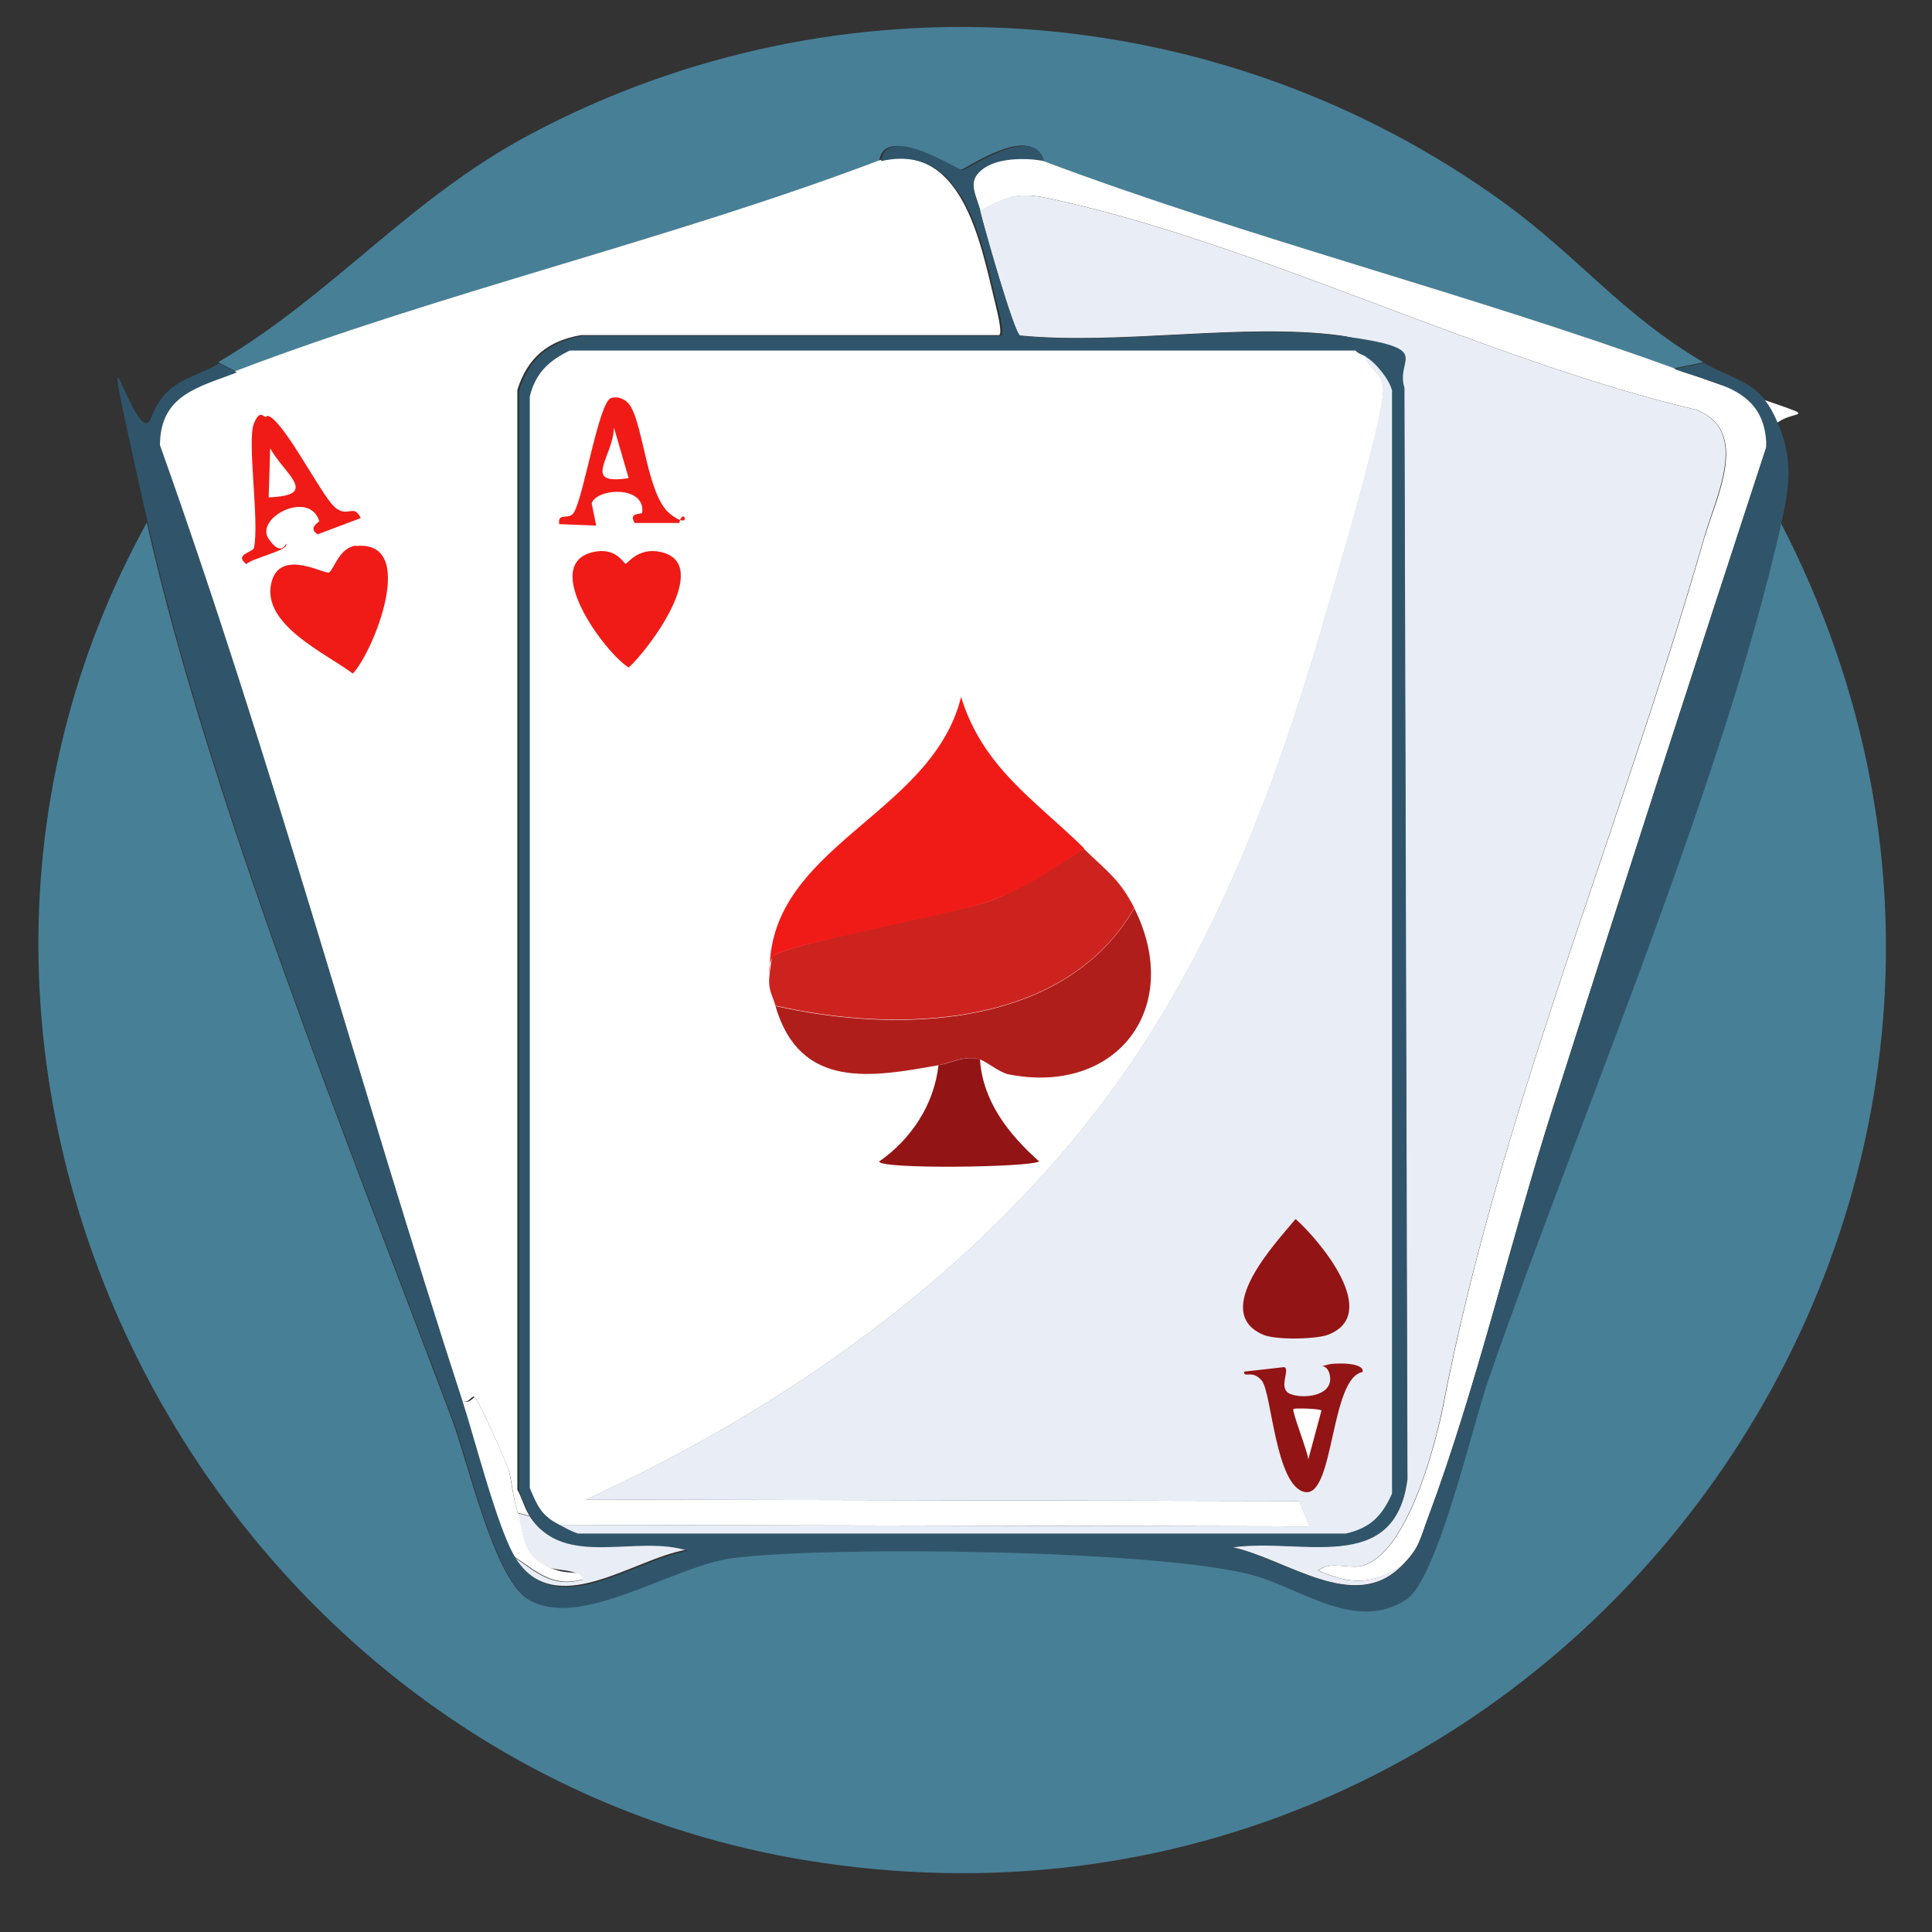 <svg xmlns="http://www.w3.org/2000/svg" version="1.1" xmlns:xlink="http://www.w3.org/1999/xlink" xmlns:svgjs="http://svgjs.dev/svgjs" width="512" height="512"><rect width="100%" height="100%" fill="#333333" stroke="none"/><svg id="SvgjsSvg1071" xmlns="http://www.w3.org/2000/svg" version="1.1" viewBox="0 0 512 512">
  <!-- Generator: Adobe Illustrator 29.1.0, SVG Export Plug-In . SVG Version: 2.1.0 Build 142)  -->
  <defs>
    <style>
      .st0 {
        fill: #b01e1b;
      }

      .st1 {
        fill: #fff;
      }

      .st2 {
        fill: #477f96;
      }

      .st3 {
        fill: #f01b17;
      }

      .st4 {
        fill: #30556a;
      }

      .st5 {
        fill: #cd231f;
      }

      .st6 {
        fill: #e9edf5;
      }

      .st7 {
        fill: #921414;
      }
    </style>
  </defs>
  <g id="SvgjsG1070">
    <path class="st2" d="M471.9,138.5c92.8,179.4-59.3,387.6-258.9,354.4C52.9,466.2-40.3,282.2,38.9,138.5c16.5,73.5,54,166.2,80.9,237.7,4.1,10.9,11.1,42,20,47.5,13.5,8.3,38.8-9.1,54.2-11,26.3-3.2,114.2-2.2,138.3,4.7,12.9,3.7,26.8,14.9,40.1,6.3,8.2-5.3,17.6-46.2,21.6-57.8,24.3-70.1,61.9-156.9,77.8-227.5Z"></path>
    <path class="st2" d="M451.5,96l-7.9,1.6c-55.1-20-112.4-34.4-167.4-55-2.6-10.3-20.4,2.3-21.6,2.4s-20.1-12.5-21.6-2.4c-55.4,20.9-115.4,34.8-170.5,55.8l-4.7-2.4c30.6-18,50.5-43.3,82.9-60.5C223-8.2,323.2-.8,398.4,53.6c19.9,14.4,31.3,29.6,53,42.4Z"></path>
    <g>
      <path class="st1" d="M276.3,42.6c54.9,20.6,112.3,35,167.4,55s24.3,5.2,24.4,20.8c-19.1,58.3-38,116.8-56.6,175.2-11.1,34.9-20.4,74.7-33,108.4-2.4,6.4-2.3,8.2-7.1,13-7.7,5.1-13.7,4.9-22,1.2,2.9-2.6,8.2-.4,11.4-1.2,12-2.9,19.4-31.3,21.6-42,15-78.2,47.2-153.4,69.2-230.2,3.2-11,12.4-28.5-2-34.2-55.8-13.1-115.5-43.8-170.5-55.8-8.6-1.9-11.6-1.2-19.3,3.1-1.2-4.9-4.1-7.4.4-11s11.4-3.2,16.1-2.4Z"></path>
      <path class="st6" d="M371.3,415.1c-12.6,12.5-30.3-2-44.8-5.1,18-2.7,43.1,7.7,46.4-18.1l-.8-289.2c-2.5-8.1-8.5-12.6-16.9-13.8-25.5-3.4-58.5,2.6-84.9,0-1.6-.6-9.7-29.1-10.6-33,7.7-4.4,10.6-5,19.3-3.1,55,12,114.8,42.7,170.5,55.8,14.4,5.6,5.1,23.1,2,34.2-22,76.8-54.1,152.1-69.2,230.2-2.2,10.8-9.6,39.1-21.6,42-3.2.8-8.5-1.4-11.4,1.2,8.3,3.7,14.3,3.9,22-1.2Z"></path>
      <path class="st6" d="M140.3,401.7c8.8,14,28.4,4.5,41.6,9-14.3,2.4-34.7,19-45.6,2,5.9,4,10.2,8.2,18.1,5.9-1.3-3.1-7.1-2.1-9.8-3.5-6.2-3.2-5.9-9-7.5-14.1l3.1.8Z"></path>
      <path class="st1" d="M137.2,400.9c1.6,5.2,1.2,11,7.5,14.1s8.5.4,9.8,3.5c-7.8,2.3-12.1-1.9-18.1-5.9-4.7-7.4-11-31.9-14.1-41.6,1.8,1.5,3.4-.9,3.5-.8.9.6,8.4,17.2,9,19.3s1.1,7.2,2.4,11.4Z"></path>
      <g>
        <path class="st1" d="M140.3,401.7l-3.1-.8c-1.3-4.2-1.6-8.9-2.4-11.4s-8.1-18.7-9-19.3-1.8,2.3-3.5.8c-27.3-84.2-50.4-170-80.2-253.4,0-13.4,10.3-15.4,20.4-19.3,55.1-21,115.1-34.8,170.5-55.8,21.9-5,26.7,21.2,30.6,37.3.3,1.4,2.2,8.3,1.2,9h-110.8c-8.8,1.5-14.2,6-16.9,14.5v291.5c1.2,2.1,1.8,4.6,3.1,6.7Z"></path>
        <path class="st3" d="M94.3,144.7c16.7-1.7,4.6,28.2-.8,33.8-7-5.3-24.2-12.9-21.6-24,2.2-9.4,14.1-2.2,15.3-2.8s2.7-6.6,7.1-7.1Z"></path>
        <g>
          <path class="st3" d="M70.8,110.2c3.8.2,14.1,20.6,17.7,24s5.2-1,7.1,3.1l-11.4,4.3c-2.8-1.7.5-3.3.4-3.5-2.6-8.4-17.2-.9-13.4,4.7s4.8,0,4.7,1.6-9.5,3.7-10.6,5.1c-3.4-2.6,1.7-3.1,2-4.3,1.5-6.9-1.9-28.5,0-33s2.7-.7,3.5-2Z"></path>
          <path class="st1" d="M71.6,118.8c3.8,6.9,13.3,12.5-.4,13l.4-13Z"></path>
        </g>
      </g>
      <g>
        <path class="st4" d="M276.3,42.6c-4.7-.8-12.2-.8-16.1,2.4s-1.6,6.1-.4,11,9,32.4,10.6,33c26.3,2.6,59.3-3.4,84.9,0s14.3,5.7,16.9,13.8l.8,289.2c-3.3,25.8-28.3,15.4-46.4,18.1,14.5,3.1,32.2,17.6,44.8,5.1,4.8-4.8,4.7-6.6,7.1-13,12.6-33.8,21.9-73.5,33-108.4,18.6-58.5,37.5-116.9,56.6-175.2,0-15.6-12.8-16.6-24.4-20.8l7.9-1.6c8.2,4.8,14.2,4.4,18.9,14.5,4.8,10.3,3.9,17.4,1.6,27.9-15.9,70.6-53.5,157.4-77.8,227.5-4,11.5-13.4,52.5-21.6,57.8-13.3,8.6-27.2-2.6-40.1-6.3-24.1-6.9-112-8-138.3-4.7-15.5,1.9-40.8,19.3-54.2,11-9-5.5-15.9-36.6-20-47.5-27-71.6-64.4-164.2-80.9-237.7s-3.2-17.6.8-27.9,10.5-10.1,18.1-14.5l4.7,2.4c-10.1,3.9-20.4,5.9-20.4,19.3,29.8,83.5,52.8,169.2,80.2,253.4,3.2,9.8,9.4,34.3,14.1,41.6,10.8,17,31.3.4,45.6-2-13.3-4.5-32.9,4.9-41.6-9-1.3-2.1-2-4.5-3.1-6.7V103.5c2.7-8.6,8.1-13,16.9-14.5h110.8c1.1-.7-.8-7.6-1.2-9-3.9-16.2-8.7-42.3-30.6-37.3,1.5-10.2,20.4,2.4,21.6,2.4s19-12.7,21.6-2.4Z"></path>
        <g>
          <path class="st1" d="M361.9,94.5c1.1,3.9,4.8,4,4.7,9-.2,8.7-13.2,52.4-16.5,63.6-12.1,41.4-27.7,82.5-52.6,117.9-35.2,50-87.1,87.1-142.2,112.4l189,.4,2.8,6.7-198.8-.4c-4.8-2.4-5.9-5-7.9-9.8V105.1c1.5-6.2,5-9.5,10.6-12.2h208.2c.7.8,1.8,1.1,2.8,1.6Z"></path>
          <g>
            <g>
              <path class="st5" d="M300.6,240.6c-18.5,32.1-62.9,33.2-95.1,25.9-.9-3-2-4.3-1.6-7.9s.7-4.9.8-5.1c1.5-2.8,49.4-11.9,57-14.5s17.1-8.7,25.5-14.1c6,5.9,9.4,7.9,13.4,15.7Z"></path>
              <path class="st3" d="M287.3,224.9c-8.4,5.5-15.9,10.7-25.5,14.1s-55.5,11.7-57,14.5-.7,4.3-.8,5.1c-1.3-34.3,42.9-42.2,50.7-73.9,5.7,18.7,19.8,27.5,32.6,40.1Z"></path>
              <path class="st0" d="M259.7,280.7c-4.6-1-7.3.9-11,1.6-17.5,3.1-36.7,6.7-43.2-15.7,32.2,7.3,76.5,6.2,95.1-25.9,13.2,26.4-4.7,49.7-33.4,44-2.4-.5-6.2-3.7-7.5-3.9Z"></path>
              <path class="st7" d="M259.7,280.7c.7,11.2,7.7,20,15.7,27.1-2.7,1.6-42.5,2.1-42.4,0,8.5-5.9,14.6-15.2,15.7-25.5,3.7-.6,6.4-2.6,11-1.6Z"></path>
            </g>
            <path class="st3" d="M157.2,146.3c6.1-1.4,8.1,3.1,8.6,3.1s3.4-4.5,9.4-3.1c13.8,3.2-3.5,26.1-8.6,30.6-6.4-4-23.6-27.4-9.4-30.6Z"></path>
            <g>
              <path class="st3" d="M161.9,105.5c1.9-.6,4,.3,5.1,2,3.6,5.6,4.5,23.9,10.6,28.7s3.5-2.4,2.4,2.4h-11.8c-1.8-3,1.9-2.1,2-2.8.8-7.3-12.2-6.4-13.4-2.4l1.2,5.9-9.8-.4c-.5-3.3,2.6-.9,3.9-3.1,2.6-4.3,6.6-29.2,9.8-30.3Z"></path>
              <path class="st1" d="M162.7,113.3l3.9,13.4c-12.7,2-4.1-5.5-3.9-13.4Z"></path>
            </g>
          </g>
        </g>
        <g>
          <path class="st6" d="M148.2,404.1l198.8.4-2.8-6.7-189-.4c55.2-25.3,107-62.4,142.2-112.4,24.9-35.4,40.5-76.5,52.6-117.9,3.3-11.3,16.3-55,16.5-63.6.1-5.1-3.6-5.1-4.7-9,2.6,1.3,6.5,6.2,7.1,9v292.3c-2.6,5.9-5.7,9.1-12.2,10.6h-203.5c-1.9-.6-3.4-1.5-5.1-2.4Z"></path>
          <path class="st7" d="M343.4,323.1c6.4,5.7,22.7,25.1,8.6,30.6-3,1.2-13.8,1.5-17.3,0-13.9-6.1,3.4-24.3,8.6-30.6Z"></path>
          <g>
            <path class="st7" d="M352.1,361.6c1.3-.4,9.6-.7,9,2-8.6,1.5-7.5,33.3-15.3,31.8s-8.8-26.4-11.4-29.5-4.8-.5-4.7-2.4l10.6-1.2c1.8.5-1.8,5.7,1.6,7.1s11,.6,10.6-4.3-5-2.2-.4-3.5Z"></path>
            <path class="st1" d="M342.7,373.4c.5-.3,7.1-.1,7.5.4l-3.5,13c0-1.8-4.5-13-3.9-13.4Z"></path>
          </g>
        </g>
      </g>
    </g>
  </g>
</svg><style>@media (prefers-color-scheme: light) { :root { filter: none; } }
@media (prefers-color-scheme: dark) { :root { filter: none; } }
</style></svg>